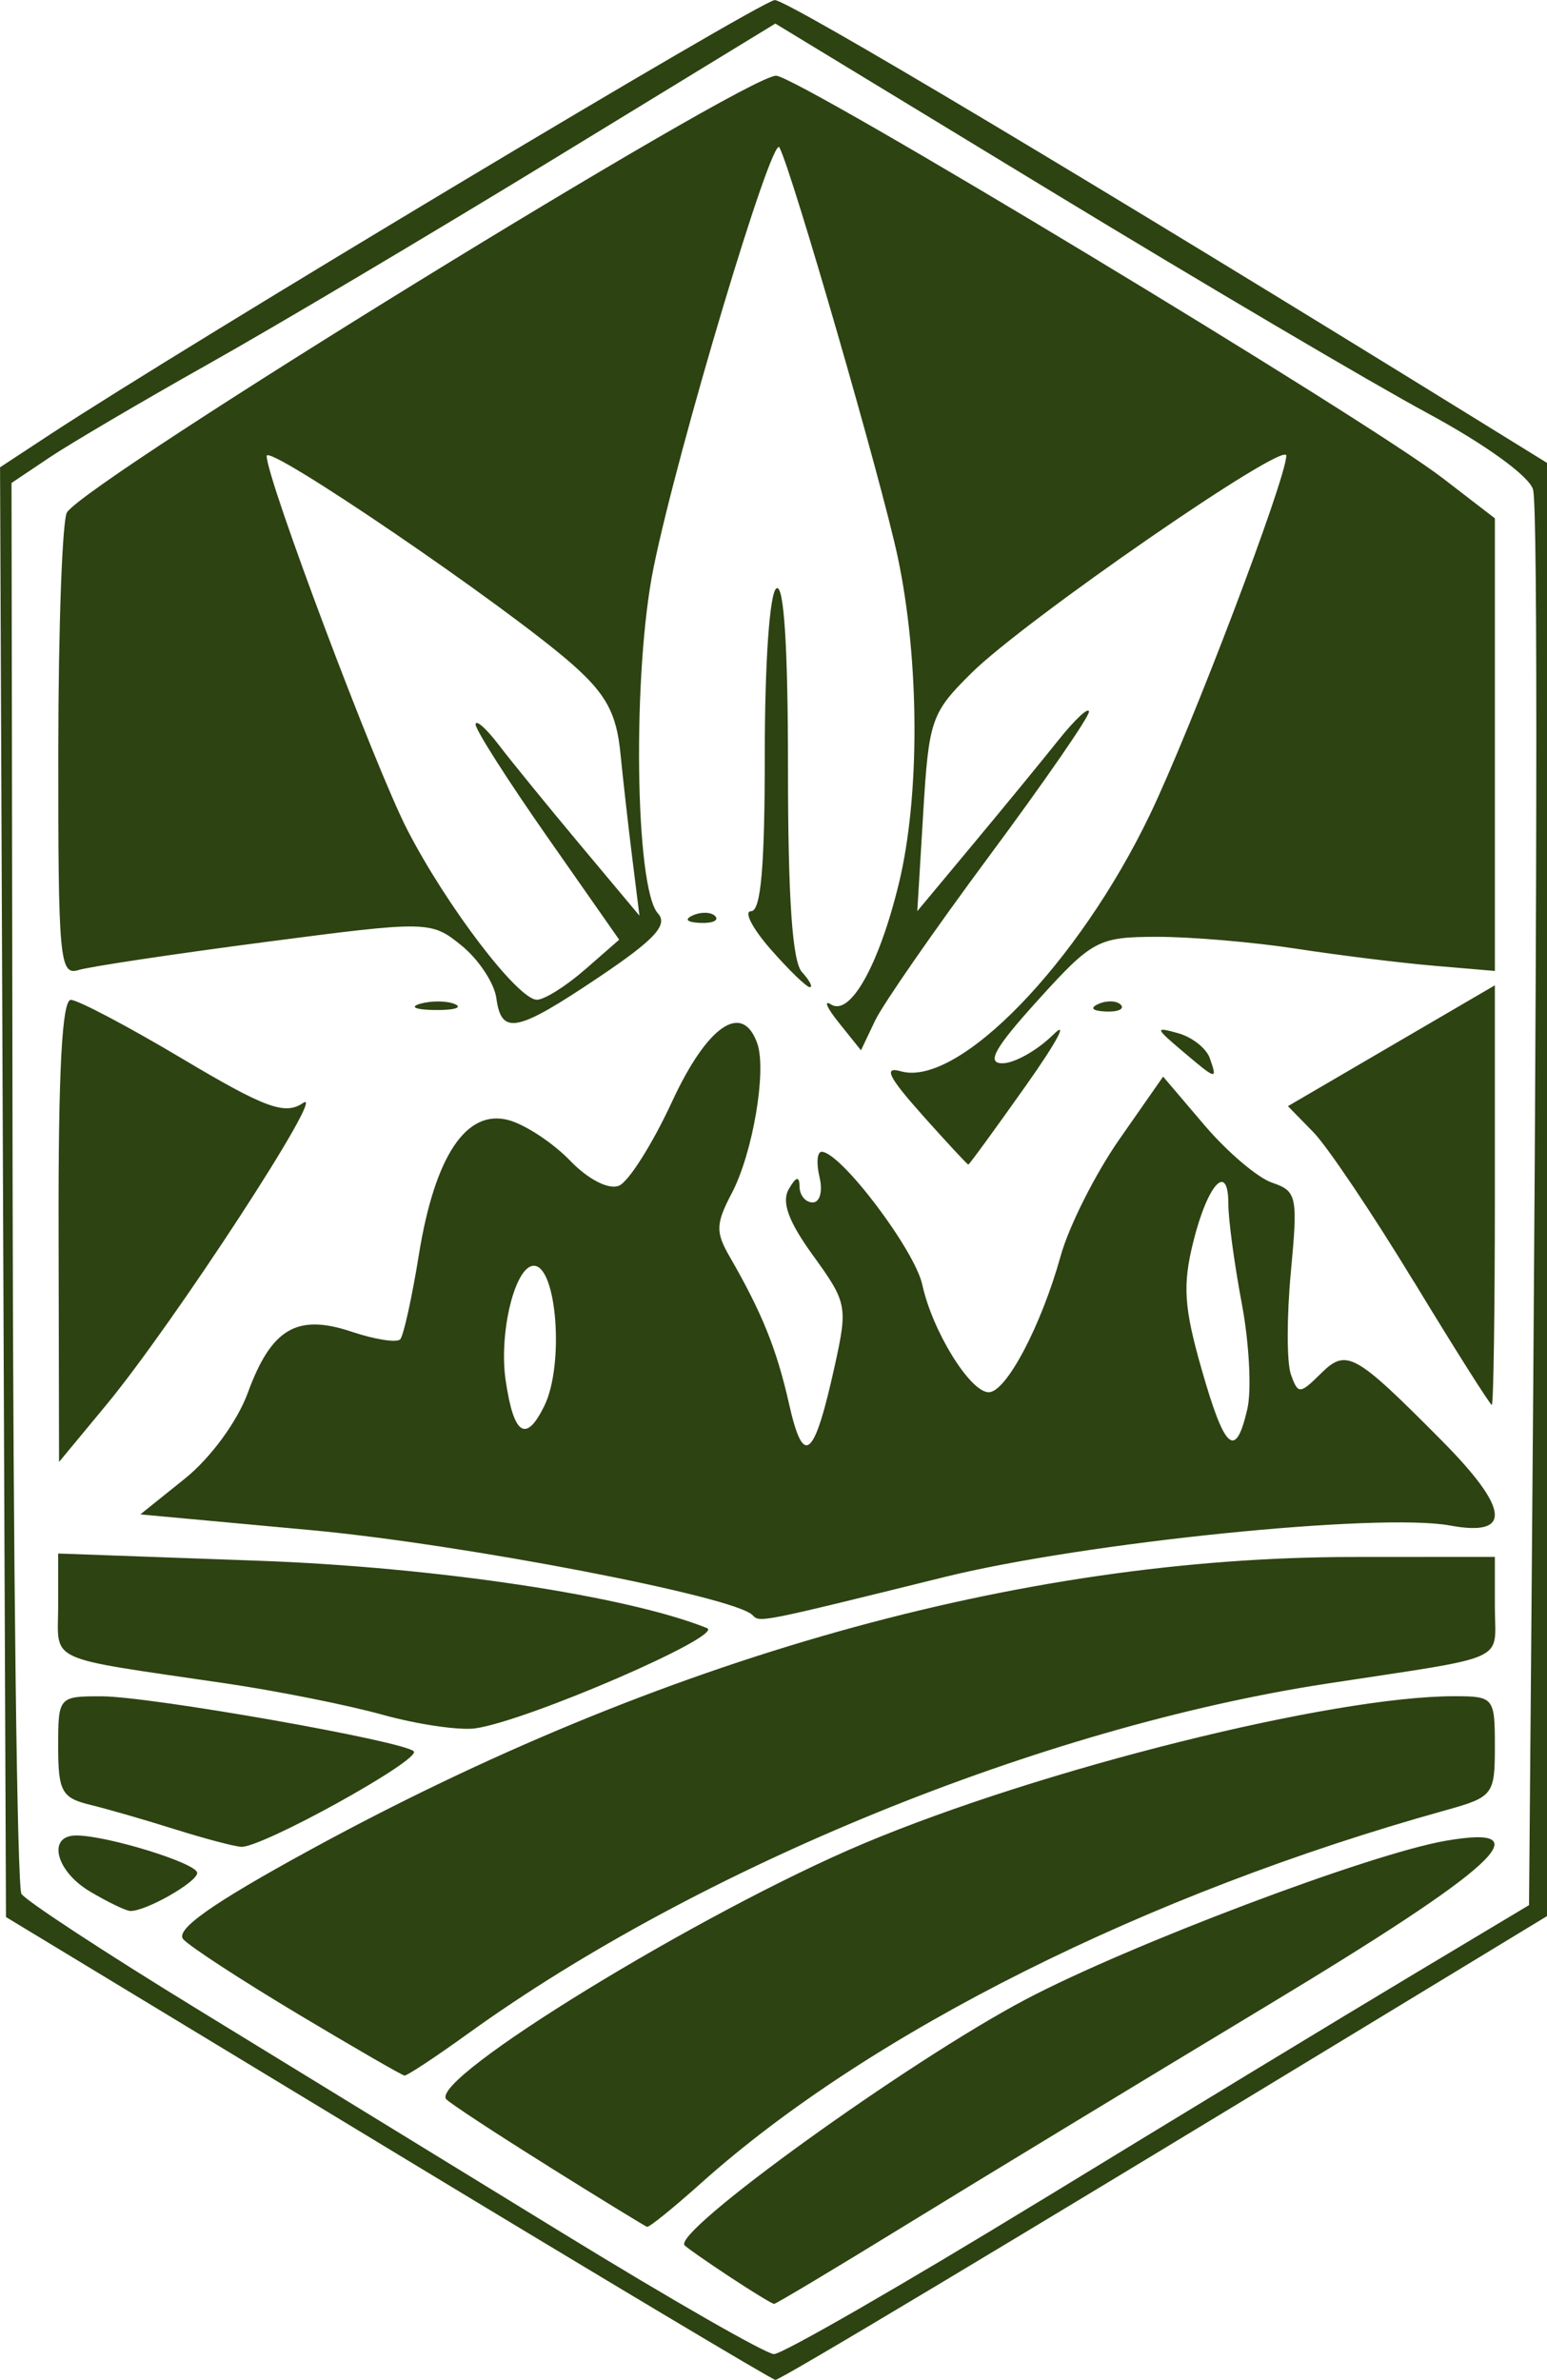 <?xml version="1.0" encoding="UTF-8" standalone="no"?>
<!-- Created with Inkscape (http://www.inkscape.org/) -->

<svg
   version="1.1"
   id="svg148"
   width="36.942"
   height="56.829"
   viewBox="0 0 36.942 56.829"
   xml:space="preserve"
   sodipodi:docname="premierfarmersmart-logo.svg"
   inkscape:export-filename="../20549857/premierfarmersmart-logo-nav.svg"
   inkscape:export-xdpi="96"
   inkscape:export-ydpi="96"
   xmlns:inkscape="http://www.inkscape.org/namespaces/inkscape"
   xmlns:sodipodi="http://sodipodi.sourceforge.net/DTD/sodipodi-0.dtd"
   xmlns="http://www.w3.org/2000/svg"
   xmlns:svg="http://www.w3.org/2000/svg"><sodipodi:namedview
     id="namedview13"
     pagecolor="#ffffff"
     bordercolor="#999999"
     borderopacity="1"
     inkscape:showpageshadow="0"
     inkscape:pageopacity="0"
     inkscape:pagecheckerboard="0"
     inkscape:deskcolor="#d1d1d1"
     showgrid="false" /><defs
     id="defs152" /><g
     id="g3567"
     transform="translate(-234.646,-346.929)"><path
       style="fill:#2d4312;fill-opacity:1;stroke-width:1"
       d="m 243.913,398.232 -9.124,-5.526 -0.071,-17.309 -0.071,-17.309 1.178,-0.774 c 3.244,-2.132 16.998,-10.376 17.322,-10.383 0.304,-0.007 7.678,4.399 16.782,10.026 l 1.66,1.026 v 17.35 17.35 l -4.289,2.605 c -8.622,5.238 -14.017,8.471 -14.138,8.471 -0.068,0 -4.229,-2.487 -9.248,-5.526 z m 15.577,1.249 c 3.306,-2.02 7.284,-4.435 8.84,-5.366 l 2.829,-1.694 0.053,-6.349 c 0.144,-17.164 0.16,-26.958 0.045,-27.445 -0.074,-0.314 -1.129,-1.08 -2.526,-1.834 -1.32,-0.712 -5.363,-3.096 -8.985,-5.298 l -6.585,-4.003 -5.312,3.245 c -2.922,1.785 -6.619,3.981 -8.217,4.879 -1.598,0.899 -3.311,1.907 -3.808,2.24 l -0.903,0.606 0.026,16.698 c 0.014,9.184 0.109,16.83 0.211,16.992 0.102,0.162 1.991,1.4 4.197,2.751 2.207,1.351 6.129,3.756 8.716,5.343 2.587,1.588 4.862,2.891 5.056,2.896 0.194,0.005 3.058,-1.643 6.364,-3.663 z m -7.408,1.823 c -0.533,-0.351 -1.022,-0.692 -1.087,-0.758 -0.313,-0.316 5.34,-4.393 8.142,-5.872 2.469,-1.303 8.221,-3.476 10.03,-3.789 2.357,-0.408 1.244,0.618 -4.289,3.953 -3.005,1.812 -6.86,4.152 -8.565,5.2 -1.705,1.048 -3.137,1.906 -3.182,1.905 -0.045,-4.2e-4 -0.517,-0.288 -1.05,-0.64 z m -4.345,-2.65 c -1.249,-0.78 -2.343,-1.499 -2.433,-1.596 -0.437,-0.477 6.081,-4.473 9.96,-6.105 4.24,-1.785 11.195,-3.52 14.108,-3.52 0.947,0 0.971,0.03 0.971,1.198 0,1.156 -0.041,1.209 -1.176,1.525 -7.121,1.98 -13.756,5.301 -17.77,8.895 -0.664,0.594 -1.248,1.068 -1.299,1.052 -0.051,-0.016 -1.113,-0.667 -2.362,-1.448 z m -5.98,-3.635 c -1.342,-0.803 -2.572,-1.604 -2.733,-1.781 -0.206,-0.226 0.679,-0.852 2.993,-2.117 8.42,-4.602 16.976,-7.009 24.937,-7.013 l 3.389,-0.002 v 1.196 c 0,1.343 0.422,1.151 -4.012,1.83 -6.802,1.042 -14.98,4.373 -20.503,8.353 -0.777,0.56 -1.461,1.012 -1.522,1.006 -0.06,-0.006 -1.208,-0.669 -2.55,-1.472 z m -4.961,-2.922 c -0.822,-0.487 -1.031,-1.339 -0.33,-1.339 0.74,0 2.889,0.665 2.889,0.894 0,0.222 -1.25,0.93 -1.604,0.908 -0.107,-0.007 -0.537,-0.215 -0.955,-0.463 z m 2.006,-1.493 c -0.685,-0.217 -1.587,-0.477 -2.006,-0.579 -0.674,-0.164 -0.761,-0.322 -0.761,-1.388 0,-1.19 0.012,-1.204 1.038,-1.202 1.166,0.002 7.231,1.071 7.453,1.314 0.183,0.2 -3.655,2.322 -4.126,2.28 -0.194,-0.017 -0.913,-0.209 -1.598,-0.426 z m 4.98,-2.729 c -0.837,-0.232 -2.518,-0.568 -3.735,-0.747 -4.386,-0.647 -4.012,-0.472 -4.012,-1.866 v -1.237 l 4.773,0.172 c 4.237,0.152 8.81,0.839 10.721,1.609 0.433,0.174 -4.303,2.223 -5.534,2.394 -0.38,0.053 -1.377,-0.093 -2.213,-0.325 z m 8.835,-2.377 c -0.404,-0.442 -6.929,-1.698 -10.552,-2.032 l -4.068,-0.375 1.065,-0.855 c 0.611,-0.491 1.251,-1.363 1.501,-2.047 0.564,-1.539 1.175,-1.898 2.484,-1.459 0.556,0.186 1.076,0.267 1.156,0.18 0.08,-0.087 0.28,-0.995 0.445,-2.016 0.38,-2.359 1.134,-3.491 2.144,-3.218 0.398,0.108 1.059,0.544 1.469,0.969 0.431,0.448 0.922,0.699 1.166,0.597 0.232,-0.097 0.801,-0.999 1.266,-2.004 0.843,-1.824 1.683,-2.399 2.037,-1.392 0.228,0.649 -0.108,2.622 -0.61,3.576 -0.382,0.728 -0.389,0.926 -0.051,1.512 0.775,1.344 1.125,2.211 1.42,3.522 0.346,1.536 0.601,1.315 1.099,-0.952 0.302,-1.378 0.282,-1.479 -0.522,-2.589 -0.593,-0.818 -0.763,-1.282 -0.584,-1.592 0.174,-0.301 0.254,-0.32 0.257,-0.059 0.002,0.208 0.143,0.378 0.313,0.378 0.173,0 0.245,-0.267 0.164,-0.605 -0.08,-0.333 -0.057,-0.605 0.05,-0.605 0.451,0 2.222,2.34 2.404,3.174 0.242,1.112 1.144,2.57 1.588,2.568 0.417,-0.003 1.253,-1.588 1.716,-3.254 0.197,-0.71 0.829,-1.964 1.403,-2.787 l 1.044,-1.496 0.987,1.16 c 0.543,0.638 1.27,1.256 1.615,1.373 0.593,0.202 0.618,0.32 0.448,2.137 -0.099,1.058 -0.099,2.155 1.6e-4,2.437 0.169,0.482 0.213,0.481 0.711,-0.011 0.618,-0.611 0.803,-0.509 2.881,1.584 1.631,1.642 1.701,2.315 0.213,2.04 -1.693,-0.313 -8.742,0.405 -12.074,1.229 -4.429,1.095 -4.417,1.093 -4.584,0.911 z m 11.816,-4.928 c 0.103,-0.449 0.043,-1.58 -0.133,-2.512 -0.176,-0.933 -0.321,-2.002 -0.321,-2.376 0,-1.024 -0.498,-0.48 -0.843,0.921 -0.251,1.018 -0.215,1.552 0.2,3.008 0.558,1.957 0.816,2.183 1.097,0.959 z m -16.788,-0.071 c 0.478,-0.976 0.299,-3.345 -0.252,-3.345 -0.446,0 -0.839,1.598 -0.672,2.737 0.192,1.311 0.485,1.504 0.924,0.608 z m -11.6,-4.177 c -0.008,-3.807 0.083,-5.517 0.292,-5.517 0.167,0 1.367,0.633 2.666,1.407 1.978,1.178 2.447,1.35 2.88,1.055 0.616,-0.421 -3.091,5.268 -4.701,7.212 l -1.126,1.36 z m 32.361,1.209 c -0.985,-1.621 -2.064,-3.227 -2.398,-3.568 l -0.607,-0.62 2.471,-1.443 2.471,-1.443 v 5.01 c 0,2.756 -0.033,5.01 -0.073,5.01 -0.04,0 -0.879,-1.326 -1.863,-2.948 z M 256.661,373.542 c -0.799,-0.894 -0.925,-1.153 -0.503,-1.032 1.366,0.39 4.24,-2.571 5.946,-6.125 0.994,-2.071 3.258,-8.031 3.258,-8.576 0,-0.383 -6.243,3.927 -7.519,5.192 -0.962,0.953 -1.017,1.114 -1.151,3.343 l -0.141,2.342 1.321,-1.586 c 0.727,-0.872 1.647,-1.994 2.045,-2.493 0.398,-0.499 0.728,-0.806 0.733,-0.683 0.005,0.123 -1.067,1.674 -2.381,3.446 -1.314,1.772 -2.541,3.541 -2.726,3.93 l -0.337,0.709 -0.525,-0.654 c -0.289,-0.36 -0.375,-0.558 -0.191,-0.441 0.457,0.292 1.144,-0.932 1.62,-2.886 0.508,-2.087 0.497,-5.335 -0.028,-7.804 -0.383,-1.802 -2.516,-9.187 -2.824,-9.775 -0.173,-0.33 -2.424,7.183 -3.003,10.023 -0.511,2.504 -0.447,7.668 0.102,8.268 0.249,0.273 -0.077,0.626 -1.396,1.513 -1.981,1.332 -2.341,1.406 -2.463,0.508 -0.049,-0.357 -0.422,-0.921 -0.829,-1.252 -0.73,-0.594 -0.798,-0.595 -4.704,-0.084 -2.179,0.285 -4.18,0.586 -4.447,0.668 -0.448,0.138 -0.484,-0.25 -0.48,-5.237 0.002,-2.963 0.096,-5.525 0.208,-5.693 0.52,-0.785 16.178,-10.426 16.933,-10.426 0.51,0 14.074,8.189 15.924,9.614 l 1.24,0.955 v 5.404 5.404 l -1.453,-0.124 c -0.799,-0.068 -2.286,-0.252 -3.304,-0.409 -1.018,-0.157 -2.512,-0.283 -3.32,-0.282 -1.393,0.003 -1.539,0.081 -2.834,1.512 -1.035,1.143 -1.24,1.508 -0.848,1.508 0.285,0 0.829,-0.306 1.209,-0.68 0.38,-0.374 0.09,0.17 -0.646,1.209 -0.735,1.039 -1.355,1.89 -1.378,1.89 -0.023,0 -0.521,-0.537 -1.107,-1.193 z m -8.049,-3.457 0.82,-0.717 -1.719,-2.458 c -0.945,-1.352 -1.715,-2.559 -1.71,-2.683 0.005,-0.124 0.253,0.095 0.551,0.486 0.298,0.391 1.177,1.469 1.952,2.396 l 1.41,1.685 -0.167,-1.338 c -0.092,-0.736 -0.222,-1.882 -0.288,-2.548 -0.095,-0.948 -0.342,-1.405 -1.148,-2.116 -1.565,-1.382 -7.299,-5.291 -7.299,-4.975 0,0.549 2.587,7.426 3.355,8.92 0.94,1.828 2.647,4.067 3.099,4.065 0.178,-8.4e-4 0.693,-0.324 1.144,-0.718 z m 14.259,1.934 c -0.645,-0.547 -0.651,-0.575 -0.088,-0.417 0.332,0.093 0.67,0.36 0.752,0.593 0.188,0.535 0.17,0.531 -0.664,-0.176 z m -18.187,-1.122 c 0.269,-0.077 0.643,-0.072 0.83,0.011 0.187,0.083 -0.033,0.146 -0.489,0.139 -0.457,-0.006 -0.61,-0.074 -0.341,-0.151 z m 16.198,0.003 c 0.2,-0.087 0.438,-0.077 0.53,0.024 0.092,0.1 -0.071,0.172 -0.363,0.159 -0.322,-0.015 -0.388,-0.086 -0.167,-0.183 z m -7.834,-1.305 c -0.437,-0.499 -0.647,-0.907 -0.467,-0.907 0.236,0 0.328,-1.06 0.328,-3.761 0,-2.181 0.116,-3.84 0.277,-3.948 0.18,-0.121 0.277,1.388 0.277,4.305 0,3.091 0.104,4.605 0.332,4.855 0.183,0.2 0.268,0.363 0.19,0.363 -0.078,0 -0.5,-0.408 -0.937,-0.907 z m -1.85,-0.811 c 0.2,-0.087 0.438,-0.077 0.53,0.024 0.092,0.1 -0.071,0.172 -0.363,0.159 -0.322,-0.015 -0.388,-0.086 -0.167,-0.183 z"
       id="path6574"
       sodipodi:nodetypes="ccccscscccssscsscsssscssscsssscsssssssscsssssscssscssccssscccssscssssssssssscsssscscsssssssssssssssscsssscsscssssssssccsssssssssscssssccsscccsssssssssscsscsscssssssssssssccssccccscsssssssscsssscsssssssssssssscsccsccssssssssccscc"
       inkscape:export-filename="../e66efb37/premierfarmersmart-mobile-logo.svg"
       inkscape:export-xdpi="96"
       inkscape:export-ydpi="96" /></g></svg>
